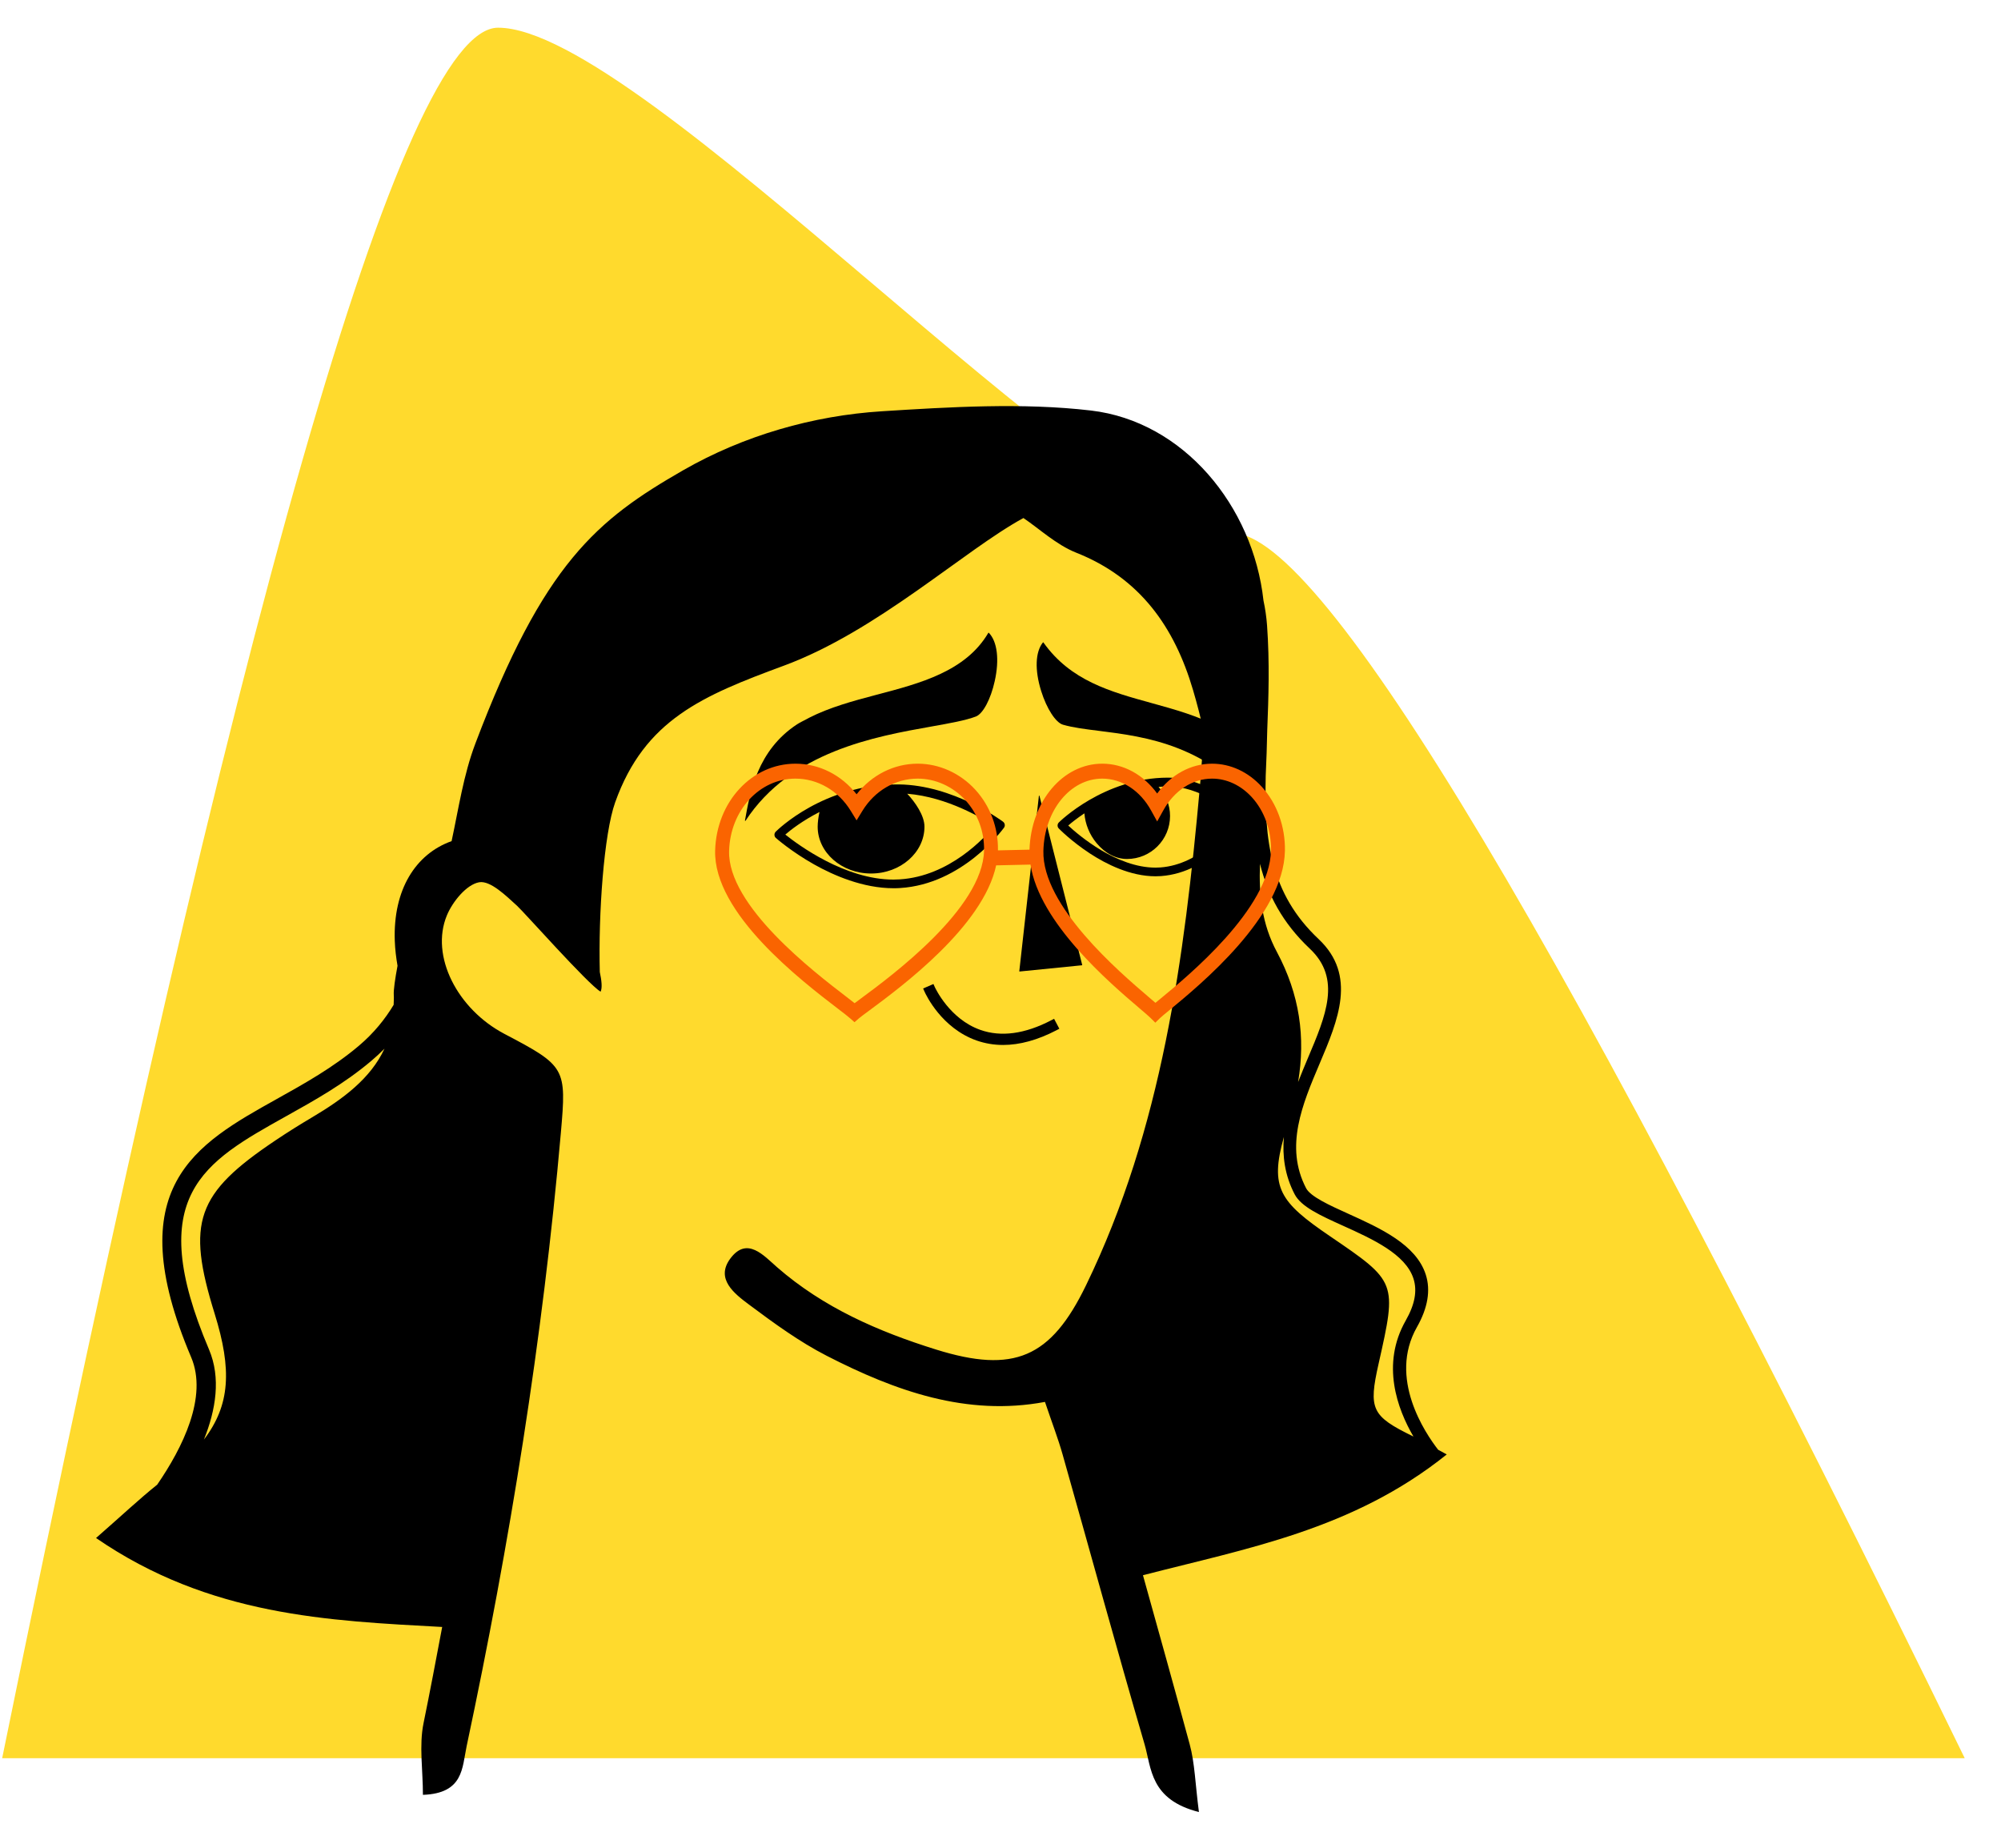 <svg viewBox="121.603 108.188 366.967 338.987" xmlns="http://www.w3.org/2000/svg" overflow="visible" xmlns:xlink="http://www.w3.org/1999/xlink" width="366.967px" height="338.987px"><g id="Master/Character/Avatar" stroke="none" stroke-width="1" fill="none" fill-rule="evenodd"><g id="Background" transform="translate(122, 92) scale(1.636 1.636)"><g id="Background/Backdrop 1" stroke="none" stroke-width="1" fill="none" fill-rule="evenodd"><path d="M0,207 C26.349,77.667 44.879,13 55.59,13 C71.658,13 122.855,69.667 137.93,69.667 C147.98,69.667 175.337,115.445 220,207 L0,207 Z" id="Path-6" fill="#FFDA2D"/></g></g><g id="Head" transform="translate(196, 171) scale(4.743 4.807)" fill="#000"><g id="Head/Curly Bob" stroke="none" stroke-width="1" fill="none" fill-rule="evenodd"><g id="Group-19" transform="translate(-12, 2)" fill="#000"><path d="M46.96,21.129 C48.189,22.271 47.583,23.68 46.881,25.312 C46.755,25.606 46.628,25.909 46.507,26.216 C46.796,24.511 46.571,22.884 45.685,21.251 C45.11,20.193 44.985,19.087 45.033,17.891 C45.328,19.06 45.898,20.141 46.96,21.129 M48.242,31.699 C49.377,32.205 50.663,32.779 50.968,33.719 C51.119,34.183 51.021,34.706 50.667,35.318 C49.705,36.988 50.344,38.69 50.966,39.742 C50.959,39.738 50.952,39.734 50.944,39.732 C49.347,38.959 49.222,38.703 49.619,36.963 C50.331,33.84 50.331,33.84 47.729,32.092 C45.799,30.795 45.405,30.251 45.957,28.313 C45.895,29.032 45.986,29.765 46.373,30.499 C46.625,30.977 47.374,31.312 48.242,31.699 M8.396,27.555 C7.913,27.837 7.436,28.131 6.97,28.44 C3.9,30.468 3.513,31.563 4.614,35.055 C5.287,37.191 5.215,38.539 4.2,39.857 C4.661,38.721 4.862,37.506 4.396,36.421 C1.871,30.554 4.181,29.282 7.378,27.521 C8.481,26.914 9.621,26.286 10.674,25.407 C10.855,25.256 11.023,25.101 11.181,24.943 C10.645,26.081 9.586,26.858 8.396,27.555 M40.508,45.034 C44.496,44.013 48.618,43.305 52.254,40.425 C52.129,40.359 52.025,40.303 51.922,40.247 C51.424,39.616 49.98,37.514 51.101,35.568 C51.522,34.836 51.638,34.162 51.443,33.564 C51.07,32.414 49.676,31.791 48.446,31.242 C47.729,30.922 46.986,30.591 46.814,30.265 C45.979,28.677 46.671,27.067 47.341,25.509 C48.052,23.855 48.787,22.145 47.3,20.763 C45.427,19.022 45.2,16.991 45.254,14.532 C45.28,13.954 45.303,13.376 45.313,12.796 C45.364,11.533 45.409,10.226 45.306,8.795 C45.282,8.468 45.234,8.152 45.168,7.848 C44.766,4.24 42.076,1.009 38.495,0.596 C35.847,0.29 33.016,0.463 30.424,0.624 C27.758,0.789 25.077,1.546 22.728,2.876 C19.395,4.765 17.336,6.419 14.696,13.299 C14.236,14.496 14.048,15.777 13.776,17.025 C12.383,17.514 11.508,18.881 11.579,20.83 C11.591,21.159 11.631,21.474 11.685,21.781 C11.592,22.267 11.527,22.716 11.54,22.89 C11.55,23.025 11.536,23.144 11.535,23.272 C11.207,23.81 10.775,24.345 10.193,24.831 C9.196,25.664 8.088,26.274 7.016,26.864 C3.878,28.592 0.913,30.225 3.706,36.718 C4.356,38.228 3.373,40.171 2.392,41.579 C1.703,42.123 1.042,42.739 0.028,43.614 C4.422,46.598 9.038,46.771 13.412,47.008 C13.177,48.232 12.945,49.456 12.691,50.678 C12.514,51.532 12.667,52.456 12.667,53.413 C14.24,53.358 14.18,52.383 14.357,51.558 C16.023,43.824 17.3,36.031 18.001,28.148 C18.22,25.683 18.192,25.609 15.823,24.382 C14,23.438 12.942,21.409 13.593,19.859 C13.814,19.331 14.356,18.679 14.84,18.595 C15.271,18.52 15.871,19.1 16.307,19.492 C16.587,19.743 19.038,22.474 19.537,22.77 C19.608,22.625 19.576,22.343 19.506,22.018 C19.447,19.808 19.664,16.751 20.1,15.546 C21.243,12.386 23.488,11.474 26.626,10.33 C30.242,9.012 33.616,5.913 35.886,4.698 C36.499,5.105 37.154,5.717 37.931,6.022 C40.388,6.984 41.725,8.849 42.445,11.264 C42.595,11.762 42.723,12.267 42.848,12.774 C42.817,13.504 42.776,14.233 42.709,14.958 C42.108,21.489 41.251,27.982 38.304,33.977 C36.946,36.738 35.523,37.352 32.501,36.421 C30.276,35.735 28.156,34.827 26.359,33.281 C25.845,32.839 25.2,32.094 24.554,32.95 C23.964,33.731 24.718,34.297 25.277,34.709 C26.237,35.416 27.219,36.124 28.277,36.66 C30.931,38.004 33.694,38.98 36.719,38.421 C36.995,39.229 37.228,39.822 37.402,40.431 C38.46,44.114 39.482,47.807 40.569,51.481 C40.839,52.393 40.776,53.595 42.672,54.069 C42.527,52.976 42.513,52.205 42.315,51.485 C41.724,49.332 41.115,47.183 40.508,45.034" id="Fill-17"/></g></g></g><g id="Face" transform="translate(263, 229) scale(4.778 4.778)" fill="#000"><g id="Face/Kind" stroke="none" stroke-width="1" fill="none" fill-rule="evenodd"><g id="Group-14" transform="translate(-1, -2)" fill="#000"><g id="Group-3" transform="translate(0, 0.827)"><path d="M2.947,4.933 C2.873,4.968 2.798,5 2.725,5.037 C2.798,5 2.873,4.968 2.947,4.933 L2.947,4.933 Z M2.255,5.295 C2.144,5.36 2.035,5.432 1.927,5.503 C2.035,5.432 2.144,5.36 2.255,5.295 L2.255,5.295 Z M1.312,5.956 C1.181,6.063 1.051,6.172 0.928,6.29 C1.051,6.172 1.181,6.063 1.312,5.956 L1.312,5.956 Z M0.587,6.647 C0.476,6.772 0.37,6.907 0.267,7.044 C0.37,6.907 0.476,6.772 0.587,6.647 L0.587,6.647 Z M8.864,3.391 C9.136,3.286 9.434,2.727 9.587,2.032 C9.771,1.207 9.686,0.514 9.36,0.177 C9.357,0.175 9.354,0.173 9.351,0.174 C9.347,0.174 9.344,0.176 9.342,0.179 C8.473,1.659 6.731,2.116 5.045,2.558 C4.151,2.793 3.241,3.043 2.468,3.437 C2.431,3.456 2.397,3.475 2.361,3.495 C2.241,3.559 2.114,3.617 2.002,3.69 C0.475,4.689 0.19,6.311 -0,7.386 C-0.001,7.391 0.002,7.395 0.008,7.397 C0.009,7.398 0.01,7.398 0.012,7.398 C0.016,7.398 0.019,7.396 0.022,7.393 C1.759,4.733 5.009,4.157 7.159,3.775 C7.86,3.65 8.467,3.543 8.864,3.391 L8.864,3.391 Z" id="Fill-1"/></g><path d="M11.292,7.255 C11.287,7.255 11.282,7.26 11.282,7.265 L10.53,13.993 C10.529,13.997 10.531,14 10.533,14.003 C10.535,14.005 10.538,14.006 10.541,14.006 L10.543,14.006 L12.935,13.767 C12.938,13.767 12.941,13.765 12.943,13.763 C12.944,13.76 12.945,13.756 12.944,13.753 L11.304,7.264 C11.303,7.258 11.298,7.254 11.292,7.255" id="Fill-4"/><path d="M11.755,15.879 C10.745,16.405 9.828,16.529 9.034,16.247 C7.857,15.832 7.308,14.649 7.284,14.598 L7.234,14.486 L6.839,14.658 L6.89,14.774 C6.954,14.916 7.551,16.181 8.888,16.654 C9.212,16.768 9.556,16.826 9.908,16.826 C10.547,16.826 11.235,16.637 11.955,16.262 L12.067,16.203 L11.865,15.822 L11.755,15.879 Z" id="Fill-6"/><path d="M2.861,7.884 C2.818,8.072 2.791,8.292 2.791,8.447 C2.791,9.439 3.71,10.245 4.84,10.245 C5.97,10.245 6.89,9.439 6.89,8.447 C6.89,8.02 6.539,7.514 6.229,7.183 C7.784,7.309 9.165,8.153 9.569,8.424 C9.21,8.862 7.849,10.352 5.935,10.47 C5.857,10.475 5.779,10.478 5.701,10.478 C3.843,10.478 2.045,9.147 1.549,8.75 C1.749,8.576 2.206,8.218 2.861,7.884 M9.943,8.486 C9.995,8.413 9.979,8.313 9.906,8.256 C9.829,8.198 7.989,6.852 5.914,6.825 L5.831,6.825 C3.018,6.825 1.254,8.567 1.177,8.643 C1.147,8.676 1.13,8.72 1.132,8.764 C1.133,8.81 1.155,8.854 1.185,8.878 C1.189,8.883 1.779,9.404 2.656,9.897 C3.396,10.313 4.526,10.81 5.704,10.81 C5.788,10.81 5.873,10.808 5.956,10.802 C8.34,10.655 9.878,8.575 9.943,8.486" id="Fill-8"/><path d="M13.028,7.935 C13.06,8.34 13.222,8.751 13.498,9.081 C13.822,9.472 14.237,9.687 14.666,9.687 C15.576,9.687 16.316,8.947 16.316,8.037 C16.316,7.615 16.154,7.226 15.875,6.923 C15.994,6.914 16.109,6.898 16.233,6.898 C17.453,6.898 18.572,7.802 18.884,8.079 C18.6,8.484 17.497,9.901 15.943,10.012 C15.882,10.017 15.821,10.019 15.759,10.019 C14.266,10.019 12.814,8.78 12.408,8.403 C12.525,8.3 12.743,8.126 13.028,7.935 M16.233,6.565 C13.78,6.566 12.062,8.269 12.048,8.285 C11.983,8.348 11.983,8.454 12.046,8.516 C12.05,8.521 12.518,9.003 13.248,9.48 C13.856,9.877 14.785,10.351 15.757,10.351 C15.827,10.351 15.897,10.349 15.966,10.344 C17.903,10.205 19.112,8.351 19.245,8.138 C19.284,8.073 19.274,7.989 19.219,7.934 C19.077,7.794 17.781,6.565 16.233,6.565" id="Fill-10"/><path d="M18.837,6.79 C18.781,6.74 18.724,6.696 18.667,6.648 C18.724,6.696 18.781,6.74 18.837,6.79 M19.481,7.447 C19.401,7.358 19.322,7.269 19.242,7.186 C19.322,7.269 19.401,7.358 19.481,7.447 M17.856,6.052 C17.806,6.02 17.756,5.988 17.706,5.958 C17.756,5.988 17.806,6.02 17.856,6.052 M19.681,7.016 C19.556,6.128 19.439,5.289 18.247,4.648 C17.416,4.202 16.5,3.949 15.614,3.704 C14.011,3.262 12.496,2.843 11.455,1.375 C11.453,1.372 11.45,1.37 11.446,1.37 C11.442,1.369 11.44,1.372 11.438,1.374 C11.143,1.737 11.117,2.436 11.37,3.242 C11.583,3.922 11.928,4.453 12.207,4.533 C12.591,4.644 13.058,4.703 13.598,4.77 C15.376,4.994 17.812,5.3 19.812,7.852 C19.814,7.854 19.817,7.856 19.82,7.856 C19.822,7.856 19.824,7.855 19.825,7.854 C19.831,7.852 19.833,7.847 19.832,7.842 C19.759,7.568 19.72,7.287 19.681,7.016" id="Fill-12"/></g></g></g><g id="Glasses" transform="translate(248, 253) scale(4.75 4.75)"><g id="Glasses/Heart" stroke="none" stroke-width="1" fill="none" fill-rule="evenodd"><g id="Group-3" transform="translate(1, -1)" fill="#FA6400"><path d="M17.202,9.068 C17.126,9.13 17.057,9.186 17,9.234 C16.927,9.169 16.838,9.093 16.737,9.008 C15.611,8.046 12.62,5.493 12.674,3.368 C12.713,1.803 13.713,0.577 14.948,0.577 C15.705,0.577 16.411,1.038 16.834,1.81 L17.067,2.231 L17.3,1.81 C17.723,1.038 18.429,0.577 19.186,0.577 C19.752,0.577 20.296,0.831 20.72,1.293 C21.205,1.823 21.476,2.575 21.46,3.354 C21.421,5.597 18.245,8.209 17.202,9.068 M5.639,9.059 C5.542,9.132 5.457,9.194 5.386,9.248 C5.299,9.178 5.189,9.094 5.062,8.996 C3.808,8.035 0.48,5.484 0.54,3.369 C0.584,1.803 1.711,0.577 3.103,0.577 C3.962,0.577 4.759,1.042 5.236,1.821 L5.462,2.189 L5.687,1.821 C6.165,1.042 6.962,0.577 7.821,0.577 C8.508,0.577 9.178,0.879 9.661,1.408 C10.142,1.934 10.398,2.626 10.383,3.353 C10.338,5.589 6.802,8.201 5.639,9.059 M21.104,0.889 C20.58,0.315 19.897,0 19.186,0 C18.366,0 17.597,0.424 17.067,1.152 C16.537,0.424 15.768,0 14.948,0 C13.427,0 12.199,1.455 12.138,3.32 L10.92,3.347 C10.934,2.47 10.623,1.639 10.046,1.005 C9.462,0.366 8.651,0 7.821,0 C6.905,0 6.048,0.435 5.462,1.181 C4.875,0.435 4.019,0 3.103,0 C1.417,0 0.055,1.471 0.001,3.35 C-0.067,5.774 3.307,8.361 4.748,9.466 C4.965,9.632 5.127,9.756 5.21,9.83 L5.381,9.982 L5.552,9.833 C5.618,9.776 5.756,9.675 5.947,9.534 C7.194,8.612 10.351,6.276 10.85,3.926 L12.176,3.896 C12.522,6.145 15.203,8.437 16.402,9.459 C16.595,9.623 16.738,9.746 16.814,9.82 L16.995,10 L17.178,9.822 C17.235,9.766 17.359,9.665 17.53,9.525 C18.74,8.53 21.954,5.886 21.999,3.365 C22.017,2.432 21.69,1.529 21.104,0.889" id="Fill-1"/></g></g></g></g></svg>